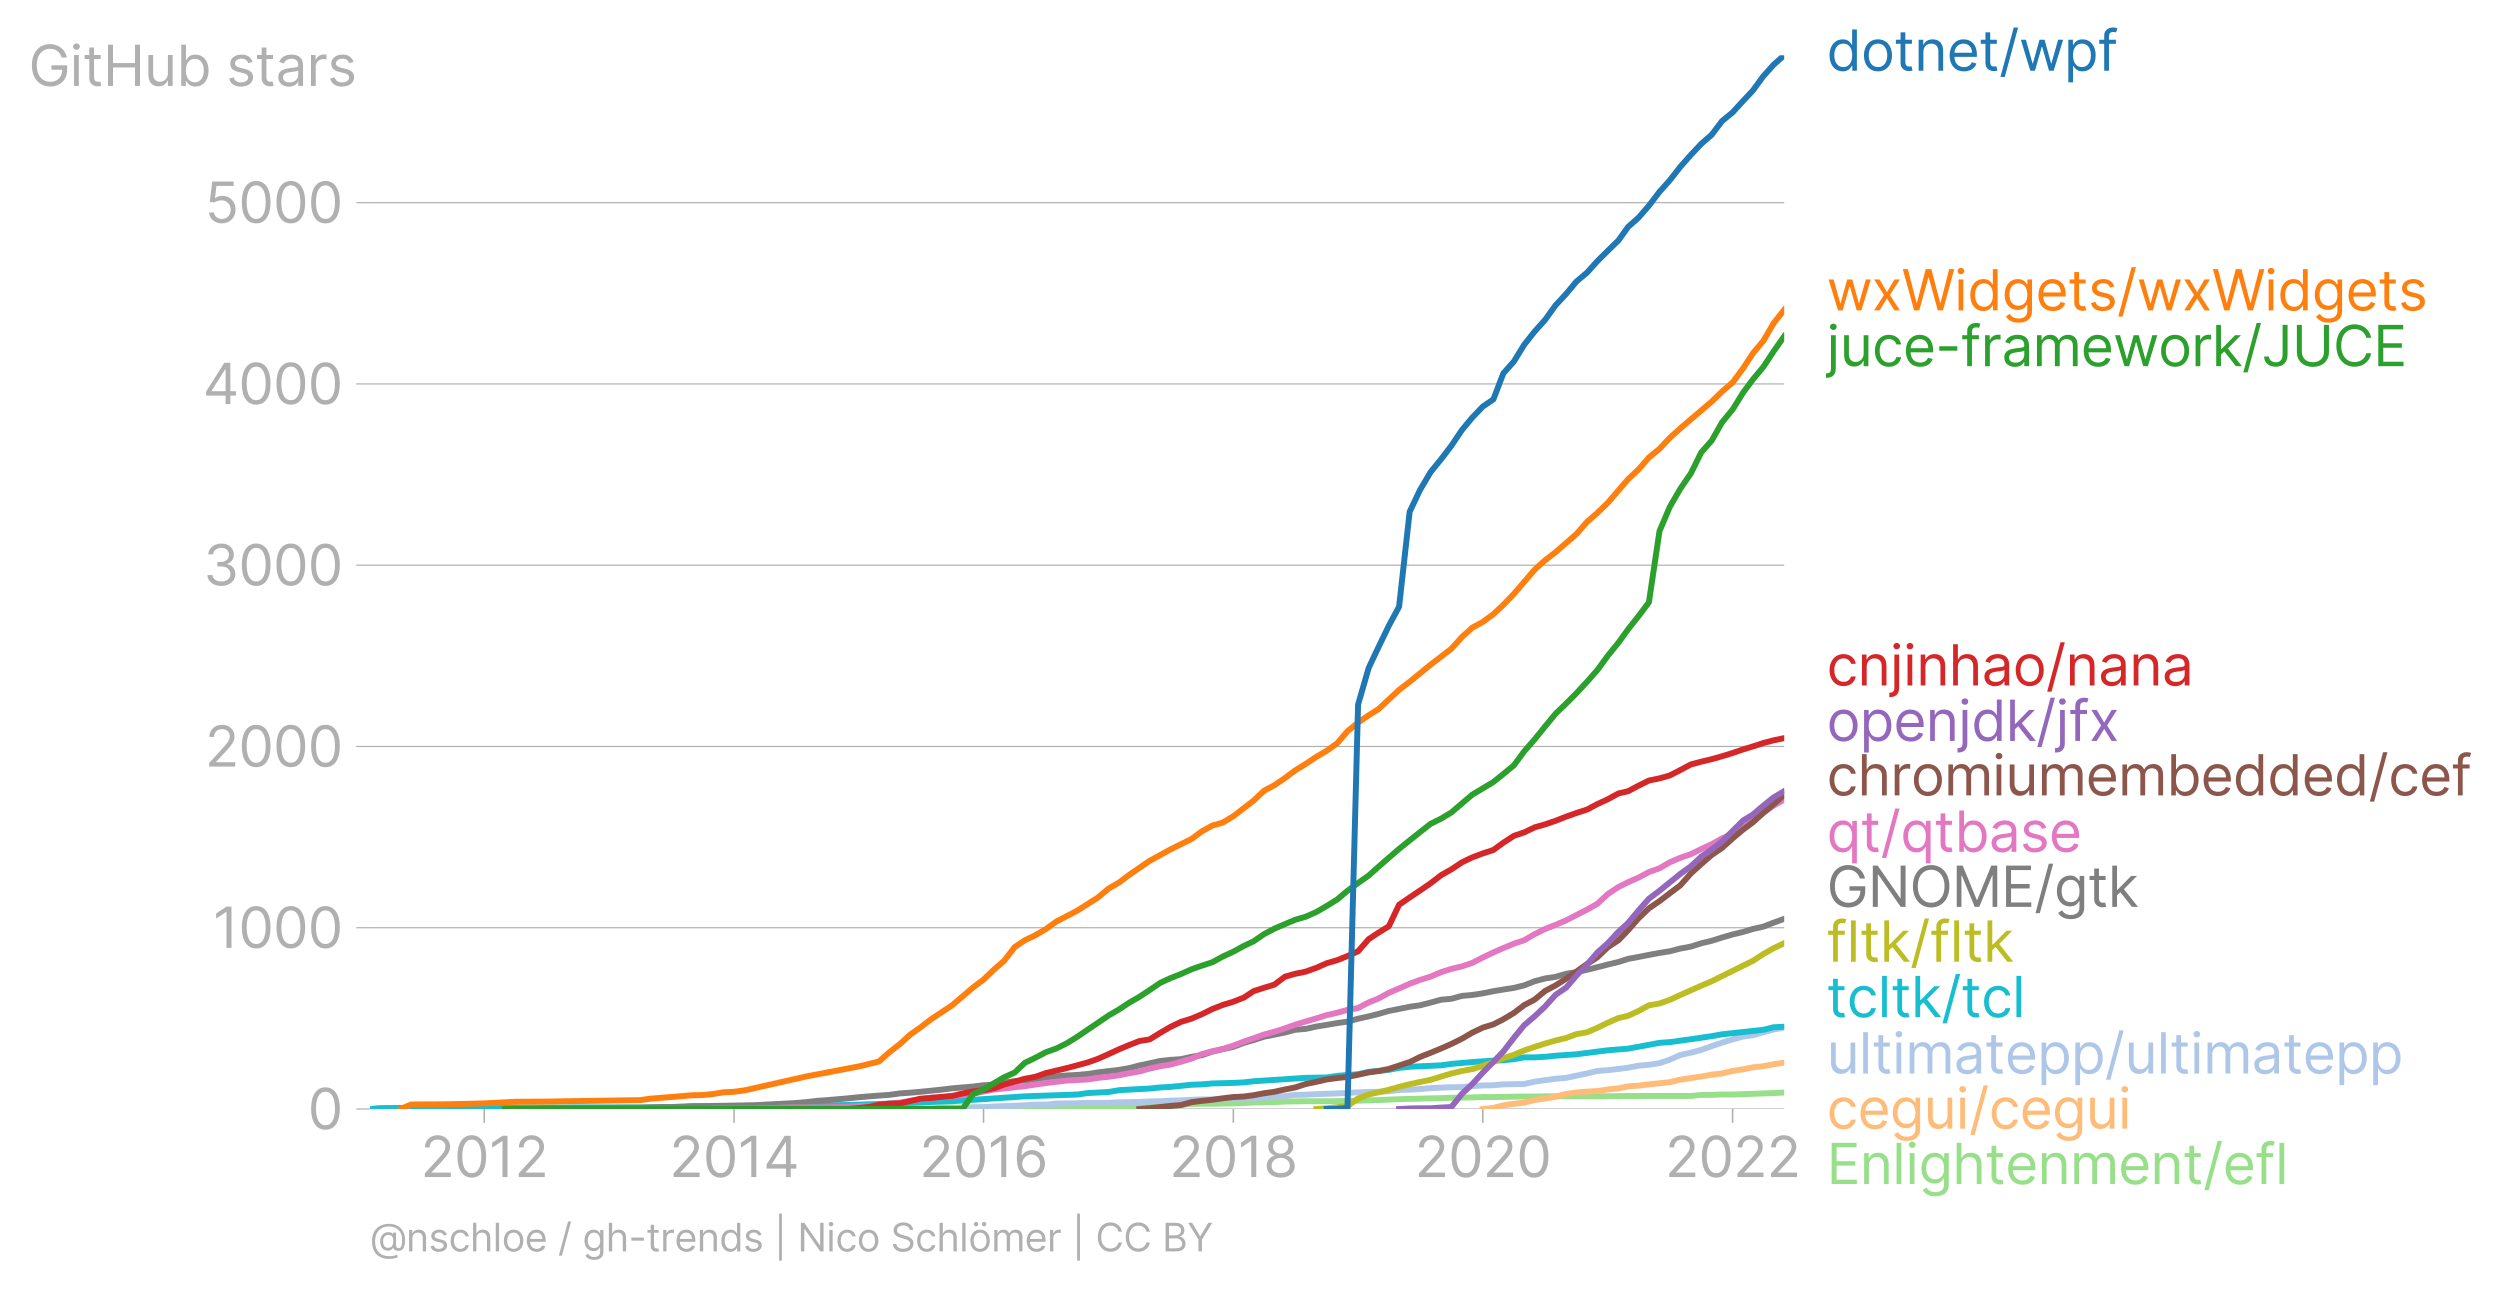 <svg xmlns:xlink="http://www.w3.org/1999/xlink" width="841.806" height="434.008" viewBox="0 0 631.355 325.506" xmlns="http://www.w3.org/2000/svg"><defs><style>*{stroke-linejoin:round;stroke-linecap:butt}</style></defs><g id="figure_1"><path d="M0 325.506h631.355V0H0v325.506z" style="fill:none" id="patch_1"/><g id="axes_1"><path d="M93.468 280.074h357.12V13.962H93.468v266.112z" style="fill:none" id="patch_2"/><g id="matplotlib.axis_1"><g id="xtick_1"><g id="line2d_1"><defs><path id="m5cb7ea69d5" d="M0 0v3.5" style="stroke:#b0b0b0;stroke-width:.4"/></defs><use xlink:href="#m5cb7ea69d5" x="122.293" y="280.074" style="fill:#b0b0b0;stroke:#b0b0b0;stroke-width:.4"/></g><g style="fill:#b0b0b0" transform="matrix(.14 0 0 -.14 106.195 297.256)" id="text_1"><defs><path id="Inter-Regular-32" d="M482 0h2936v500H1255v36l1045 1119c800 856 1036 1256 1036 1772 0 718-581 1291-1400 1291-815 0-1436-554-1436-1373h536c0 530 344 882 882 882 505 0 891-309 891-800 0-429-252-747-791-1336L482 409V0z" transform="scale(.016)"/><path id="Inter-Regular-30" d="M2000-64c1027 0 1618 871 1618 2391 0 1509-600 2391-1618 2391S382 3836 382 2327C382 807 973-64 2000-64zm0 500c-677 0-1073 680-1073 1891 0 1209 400 1900 1073 1900s1073-691 1073-1900c0-1211-396-1891-1073-1891z" transform="scale(.016)"/><path id="Inter-Regular-31" d="M2118 4655h-563L391 3882v-573l1136 755h28V0h563v4655z" transform="scale(.016)"/></defs><use xlink:href="#Inter-Regular-32"/><use xlink:href="#Inter-Regular-30" x="60.511"/><use xlink:href="#Inter-Regular-31" x="123.011"/><use xlink:href="#Inter-Regular-32" x="169.46"/></g></g><g id="xtick_2"><use xlink:href="#m5cb7ea69d5" x="185.381" y="280.074" style="fill:#b0b0b0;stroke:#b0b0b0;stroke-width:.4" id="line2d_2"/><g style="fill:#b0b0b0" transform="matrix(.14 0 0 -.14 169.024 297.256)" id="text_2"><defs><path id="Inter-Regular-34" d="M373 955h2191V0h536v955h636v500h-636v3200h-682L373 1418V955zm2191 500H982v36l1545 2445h37V1455z" transform="scale(.016)"/></defs><use xlink:href="#Inter-Regular-32"/><use xlink:href="#Inter-Regular-30" x="60.511"/><use xlink:href="#Inter-Regular-31" x="123.011"/><use xlink:href="#Inter-Regular-34" x="169.46"/></g></g><g id="xtick_3"><use xlink:href="#m5cb7ea69d5" x="248.382" y="280.074" style="fill:#b0b0b0;stroke:#b0b0b0;stroke-width:.4" id="line2d_3"/><g style="fill:#b0b0b0" transform="matrix(.14 0 0 -.14 232.154 297.256)" id="text_3"><defs><path id="Inter-Regular-36" d="M2027-64c941-11 1555 698 1555 1564 0 900-666 1545-1464 1545-479 0-891-234-1145-618h-37c3 1134 444 1791 1164 1791 491 0 786-309 891-727h555c-114 723-664 1227-1446 1227-1048 0-1691-927-1691-2573C409 425 1264-55 2027-64zm0 500c-584 0-1011 498-1009 1055 3 557 450 1054 1028 1054 570 0 990-468 990-1045 0-591-438-1064-1009-1064z" transform="scale(.016)"/></defs><use xlink:href="#Inter-Regular-32"/><use xlink:href="#Inter-Regular-30" x="60.511"/><use xlink:href="#Inter-Regular-31" x="123.011"/><use xlink:href="#Inter-Regular-36" x="169.46"/></g></g><g id="xtick_4"><use xlink:href="#m5cb7ea69d5" x="311.469" y="280.074" style="fill:#b0b0b0;stroke:#b0b0b0;stroke-width:.4" id="line2d_4"/><g style="fill:#b0b0b0" transform="matrix(.14 0 0 -.14 295.29 297.256)" id="text_4"><defs><path id="Inter-Regular-38" d="M1973-64c929 0 1577 544 1582 1300-5 589-398 1089-900 1182v27c436 114 722 541 727 1037-5 709-600 1236-1409 1236-818 0-1414-527-1409-1236-5-496 282-923 727-1037v-27c-511-93-905-593-900-1182C386 480 1034-64 1973-64zm0 500c-639 0-1032 328-1027 828-5 525 429 900 1027 900 588 0 1023-375 1027-900-4-500-398-828-1027-828zm0 2209c-509 0-868 319-864 800-4 473 341 782 864 782 513 0 859-309 863-782-4-481-363-800-863-800z" transform="scale(.016)"/></defs><use xlink:href="#Inter-Regular-32"/><use xlink:href="#Inter-Regular-30" x="60.511"/><use xlink:href="#Inter-Regular-31" x="123.011"/><use xlink:href="#Inter-Regular-38" x="169.46"/></g></g><g id="xtick_5"><use xlink:href="#m5cb7ea69d5" x="374.47" y="280.074" style="fill:#b0b0b0;stroke:#b0b0b0;stroke-width:.4" id="line2d_5"/><g style="fill:#b0b0b0" transform="matrix(.14 0 0 -.14 357.247 297.256)" id="text_5"><use xlink:href="#Inter-Regular-32"/><use xlink:href="#Inter-Regular-30" x="60.511"/><use xlink:href="#Inter-Regular-32" x="123.011"/><use xlink:href="#Inter-Regular-30" x="183.523"/></g></g><g id="xtick_6"><use xlink:href="#m5cb7ea69d5" x="437.557" y="280.074" style="fill:#b0b0b0;stroke:#b0b0b0;stroke-width:.4" id="line2d_6"/><g style="fill:#b0b0b0" transform="matrix(.14 0 0 -.14 420.473 297.256)" id="text_6"><use xlink:href="#Inter-Regular-32"/><use xlink:href="#Inter-Regular-30" x="60.511"/><use xlink:href="#Inter-Regular-32" x="123.011"/><use xlink:href="#Inter-Regular-32" x="183.523"/></g></g></g><g id="matplotlib.axis_2"><g id="ytick_1"><path d="M93.468 280.074h357.12" clip-path="url(#p7d6a38da09)" style="fill:none;stroke:#b0b0b0;stroke-width:.3;stroke-linecap:square" id="line2d_7"/><g id="line2d_8"><defs><path id="m62f657656a" d="M0 0h-3.5" style="stroke:#b0b0b0;stroke-width:.3"/></defs><use xlink:href="#m62f657656a" x="93.468" y="280.074" style="fill:#b0b0b0;stroke:#b0b0b0;stroke-width:.3"/></g><use xlink:href="#Inter-Regular-30" style="fill:#b0b0b0" transform="matrix(.14 0 0 -.14 77.718 285.165)" id="text_7"/></g><g id="ytick_2"><path d="M93.468 234.295h357.12" clip-path="url(#p7d6a38da09)" style="fill:none;stroke:#b0b0b0;stroke-width:.3;stroke-linecap:square" id="line2d_9"/><use xlink:href="#m62f657656a" x="93.468" y="234.295" style="fill:#b0b0b0;stroke:#b0b0b0;stroke-width:.3" id="line2d_10"/><g style="fill:#b0b0b0" transform="matrix(.14 0 0 -.14 53.715 239.386)" id="text_8"><use xlink:href="#Inter-Regular-31"/><use xlink:href="#Inter-Regular-30" x="46.449"/><use xlink:href="#Inter-Regular-30" x="108.949"/><use xlink:href="#Inter-Regular-30" x="171.449"/></g></g><g id="ytick_3"><path d="M93.468 188.516h357.12" clip-path="url(#p7d6a38da09)" style="fill:none;stroke:#b0b0b0;stroke-width:.3;stroke-linecap:square" id="line2d_11"/><use xlink:href="#m62f657656a" x="93.468" y="188.516" style="fill:#b0b0b0;stroke:#b0b0b0;stroke-width:.3" id="line2d_12"/><g style="fill:#b0b0b0" transform="matrix(.14 0 0 -.14 51.746 193.607)" id="text_9"><use xlink:href="#Inter-Regular-32"/><use xlink:href="#Inter-Regular-30" x="60.511"/><use xlink:href="#Inter-Regular-30" x="123.011"/><use xlink:href="#Inter-Regular-30" x="185.511"/></g></g><g id="ytick_4"><path d="M93.468 142.737h357.12" clip-path="url(#p7d6a38da09)" style="fill:none;stroke:#b0b0b0;stroke-width:.3;stroke-linecap:square" id="line2d_13"/><use xlink:href="#m62f657656a" x="93.468" y="142.737" style="fill:#b0b0b0;stroke:#b0b0b0;stroke-width:.3" id="line2d_14"/><g style="fill:#b0b0b0" transform="matrix(.14 0 0 -.14 51.309 147.829)" id="text_10"><defs><path id="Inter-Regular-33" d="M2055-64c902 0 1572 566 1572 1328 0 591-350 1020-936 1118v36c470 143 764 530 764 1055 0 659-521 1245-1382 1245-805 0-1473-495-1500-1227h545c21 464 462 736 946 736 513 0 845-311 845-782 0-490-384-809-936-809h-373v-500h373c707 0 1100-359 1100-872 0-494-430-828-1027-828-539 0-966 278-1000 728H473C507 432 1152-64 2055-64z" transform="scale(.016)"/></defs><use xlink:href="#Inter-Regular-33"/><use xlink:href="#Inter-Regular-30" x="63.636"/><use xlink:href="#Inter-Regular-30" x="126.136"/><use xlink:href="#Inter-Regular-30" x="188.636"/></g></g><g id="ytick_5"><path d="M93.468 96.958h357.12" clip-path="url(#p7d6a38da09)" style="fill:none;stroke:#b0b0b0;stroke-width:.3;stroke-linecap:square" id="line2d_15"/><use xlink:href="#m62f657656a" x="93.468" y="96.958" style="fill:#b0b0b0;stroke:#b0b0b0;stroke-width:.3" id="line2d_16"/><g style="fill:#b0b0b0" transform="matrix(.14 0 0 -.14 51.23 102.05)" id="text_11"><use xlink:href="#Inter-Regular-34"/><use xlink:href="#Inter-Regular-30" x="64.205"/><use xlink:href="#Inter-Regular-30" x="126.705"/><use xlink:href="#Inter-Regular-30" x="189.205"/></g></g><g id="ytick_6"><path d="M93.468 51.18h357.12" clip-path="url(#p7d6a38da09)" style="fill:none;stroke:#b0b0b0;stroke-width:.3;stroke-linecap:square" id="line2d_17"/><use xlink:href="#m62f657656a" x="93.468" y="51.18" style="fill:#b0b0b0;stroke:#b0b0b0;stroke-width:.3" id="line2d_18"/><g style="fill:#b0b0b0" transform="matrix(.14 0 0 -.14 51.707 56.271)" id="text_12"><defs><path id="Inter-Regular-35" d="M1936-64c887 0 1537 655 1537 1546 0 902-627 1563-1482 1563-314 0-618-111-809-263h-27l163 1373h1946v500H846L564 2364l527-64c193 139 523 239 809 236 593-4 1027-454 1027-1063 0-598-418-1037-991-1037-477 0-856 307-900 728H491C525 455 1136-64 1936-64z" transform="scale(.016)"/></defs><use xlink:href="#Inter-Regular-35"/><use xlink:href="#Inter-Regular-30" x="60.795"/><use xlink:href="#Inter-Regular-30" x="123.295"/><use xlink:href="#Inter-Regular-30" x="185.796"/></g></g><g style="fill:#b0b0b0" transform="matrix(.14 0 0 -.14 7.2 21.705)" id="text_13"><defs><path id="Inter-Regular-47" d="M3746 3200h581c-172 900-927 1518-1909 1518-1193 0-2036-918-2036-2391C382 855 1218-64 2455-64c1109 0 1900 739 1900 1891v500H2582v-500h1227c-16-836-566-1363-1354-1363-864 0-1528 654-1528 1863s664 1864 1491 1864c673 0 1130-380 1328-991z" transform="scale(.016)"/><path id="Inter-Regular-69" d="M491 0h536v3491H491V0zm273 4073c209 0 382 163 382 363s-173 364-382 364-382-164-382-364 173-363 382-363z" transform="scale(.016)"/><path id="Inter-Regular-74" d="M2009 3491h-745v836H727v-836H200v-455h527V855c0-610 491-900 946-900 200 0 327 36 400 63l-109 482c-46-9-118-27-237-27-236 0-463 72-463 527v2036h745v455z" transform="scale(.016)"/><path id="Inter-Regular-48" d="M564 0h563v2082h2482V0h564v4655h-564V2582H1127v2073H564V0z" transform="scale(.016)"/><path id="Inter-Regular-75" d="M2691 1427c0-654-500-954-900-954-445 0-764 327-764 836v2182H491V1273C491 382 964-45 1618-45c528 0 873 281 1037 636h36V0h536v3491h-536V1427z" transform="scale(.016)"/><path id="Inter-Regular-62" d="M564 0h518v536h64c118-191 345-609 1018-609 872 0 1482 700 1482 1809 0 1100-610 1800-1491 1800-682 0-891-418-1009-600h-46v1719H564V0zm527 1745c0 782 345 1310 1000 1310 682 0 1018-573 1018-1310 0-745-345-1336-1018-1336-645 0-1000 546-1000 1336z" transform="scale(.016)"/><path id="Inter-Regular-73" d="M2964 2709c-168 496-546 827-1237 827-736 0-1281-418-1281-1009 0-482 286-804 927-954l582-137c352-81 518-250 518-491 0-300-318-545-818-545-439 0-714 189-809 564L336 836C461 243 950-73 1664-73c811 0 1363 443 1363 1046 0 486-304 793-927 945l-518 127c-414 103-600 241-600 510 0 300 318 518 745 518 469 0 662-259 755-500l482 136z" transform="scale(.016)"/><path id="Inter-Regular-61" d="M1518-82c609 0 928 327 1037 555h27V0h536v2300c0 1109-845 1236-1291 1236-527 0-1127-181-1400-818l509-182c119 255 398 528 910 528 493 0 736-262 736-709v-19c0-259-264-236-900-318-648-84-1355-227-1355-1027C327 309 855-82 1518-82zm82 482c-427 0-736 191-736 564 0 409 372 536 791 591 227 27 836 90 927 200v-491c0-437-346-864-982-864z" transform="scale(.016)"/><path id="Inter-Regular-72" d="M491 0h536v2209c0 473 373 818 882 818 143 0 291-27 327-36v545c-61 5-202 9-281 9-419 0-782-236-909-581h-37v527H491V0z" transform="scale(.016)"/></defs><use xlink:href="#Inter-Regular-47"/><use xlink:href="#Inter-Regular-69" x="74.29"/><use xlink:href="#Inter-Regular-74" x="98.011"/><use xlink:href="#Inter-Regular-48" x="134.375"/><use xlink:href="#Inter-Regular-75" x="208.381"/><use xlink:href="#Inter-Regular-62" x="266.477"/><use xlink:href="#Inter-Regular-20" x="328.551"/><use xlink:href="#Inter-Regular-73" x="356.676"/><use xlink:href="#Inter-Regular-74" x="408.949"/><use xlink:href="#Inter-Regular-61" x="445.313"/><use xlink:href="#Inter-Regular-72" x="501.705"/><use xlink:href="#Inter-Regular-73" x="538.921"/></g></g><path d="m224.648 280.074 2.59-.092H235.176l2.676-.275H243.117l2.59-.045h7.853l2.675-.046h10.529l2.675-.046h2.59l2.675-.092 2.589-.045H285.06l2.676-.046h2.589l2.675-.046h2.589l2.675-.366 2.676-.183 2.589-.046h2.675l2.59-.046 2.675-.046 2.675-.091 2.417-.137 2.675-.046 2.589-.046 2.675-.137 2.59-.046 2.675-.046H337.705l2.589-.091 2.675-.046 2.676-.092 2.416-.046 2.675-.137 2.59-.091 2.675-.092 2.589-.046 2.675-.091 2.676-.046 2.589-.092 2.675-.046 2.59-.045 2.675-.092h2.675l2.503-.046 2.675-.045 2.59-.046h2.675l2.589-.046H403.38l2.675-.046h2.676l2.416-.046h15.88l2.589-.274h2.675l2.59-.092h2.675l2.675-.091 2.417-.092 2.675-.091 2.59-.092 2.674-.137" clip-path="url(#p7d6a38da09)" style="fill:none;stroke:#98df8a;stroke-width:1.5;stroke-linecap:square" id="line2d_19"/><path d="m374.47 280.074 2.675-.275 2.503-.641 2.675-.412 2.59-.275 2.675-.686 2.589-.367 2.675-.457 2.675-.687 2.59-.366 2.675-.23 2.589-.137 2.675-.412 2.676-.274 2.416-.504 2.676-.183 2.589-.32 2.675-.275 2.59-.275 2.674-.64 2.676-.413 2.589-.366 2.675-.503 2.59-.275 2.675-.641 2.675-.412 2.417-.504 2.675-.274 2.59-.504 2.674-.412" clip-path="url(#p7d6a38da09)" style="fill:none;stroke:#ffbb78;stroke-width:1.5;stroke-linecap:square" id="line2d_20"/><path d="m240.442 280.074 2.675-.23 2.59-.137 2.675-.091 2.675-.183 2.503-.092 2.675-.091 2.59-.138 2.675-.137h2.589l2.675-.275 2.675-.046 2.59-.045 2.675-.092H279.968l2.676-.137 2.416-.046 2.676-.046 2.589-.137 2.675-.046 2.589-.137 2.675-.092 2.676-.137 2.589-.092h2.675l2.59-.045 2.675-.138 2.675-.046 2.417-.091 2.675-.183 2.589-.092 2.675-.229 2.59-.32 2.675-.046 2.675-.137 2.59-.092 2.675-.091 2.589-.138 2.675-.137 2.676-.092 2.416-.045 2.675-.138 2.59-.32 2.675-.092 2.589-.137 2.675-.229 2.676-.137 2.589-.092 2.675-.046 2.59-.229 2.675-.183 2.675-.045 2.503-.23 2.675-.045 2.59-.046 2.675-.595 2.589-.366 2.675-.366 2.675-.23 2.59-.549 2.675-.55 2.589-.64 2.675-.183 2.676-.32 2.416-.321 2.676-.504 2.589-.228 2.675-.412 2.59-.87 2.674-1.19 2.676-.596 2.589-.686 2.675-.962 2.59-.87 2.675-.823 2.675-.733 2.417-.32 2.675-.733 2.59-.732 2.674-.458" clip-path="url(#p7d6a38da09)" style="fill:none;stroke:#aec7e8;stroke-width:1.5;stroke-linecap:square" id="line2d_21"/><g style="fill:#1f77b4" transform="matrix(.14 0 0 -.14 461.302 17.86)" id="text_14"><defs><path id="Inter-Regular-64" d="M1809-73c673 0 900 418 1018 609h64V0h518v4655h-536V2936h-46c-118 182-327 600-1009 600-882 0-1491-700-1491-1800C327 627 936-73 1809-73zm73 482c-673 0-1018 591-1018 1336 0 737 336 1310 1018 1310 654 0 1000-528 1000-1310 0-790-355-1336-1000-1336z" transform="scale(.016)"/><path id="Inter-Regular-6f" d="M1909-73c946 0 1582 718 1582 1800 0 1091-636 1809-1582 1809-945 0-1582-718-1582-1809C327 645 964-73 1909-73zm0 482c-718 0-1045 618-1045 1318s327 1328 1045 1328 1046-628 1046-1328S2627 409 1909 409z" transform="scale(.016)"/><path id="Inter-Regular-6e" d="M1027 2100c0 609 378 955 891 955 498 0 800-325 800-873V0h537v2218c0 891-475 1318-1182 1318-527 0-855-236-1018-591h-46v546H491V0h536v2100z" transform="scale(.016)"/><path id="Inter-Regular-65" d="M1955-73c709 0 1227 355 1391 882l-519 146c-136-364-452-546-872-546-630 0-1064 407-1089 1155h2534v227c0 1300-773 1745-1500 1745-945 0-1573-745-1573-1818S946-73 1955-73zM866 2027c36 543 420 1028 1034 1028 582 0 955-437 955-1028H866z" transform="scale(.016)"/><path id="Inter-Regular-2f" d="M2136 4873h-490L146-700h490l1500 5573z" transform="scale(.016)"/><path id="Inter-Regular-77" d="M1282 0h527l764 2682h54L3391 0h527l1064 3491h-564L3664 827h-37l-736 2664h-573L1573 818h-37L782 3491H218L1282 0z" transform="scale(.016)"/><path id="Inter-Regular-70" d="M491-1309h536V536h46c118-191 345-609 1018-609 873 0 1482 700 1482 1809 0 1100-609 1800-1491 1800-682 0-891-418-1009-600h-64v555H491v-4800zm527 3054c0 782 346 1310 1000 1310 682 0 1018-573 1018-1310 0-745-345-1336-1018-1336-645 0-1000 546-1000 1336z" transform="scale(.016)"/><path id="Inter-Regular-66" d="M2046 3491h-782v354c0 346 145 528 500 528 154 0 245-37 300-55l154 464c-82 36-245 91-509 91-500 0-982-300-982-900v-482H164v-455h563V0h537v3036h782v455z" transform="scale(.016)"/></defs><use xlink:href="#Inter-Regular-64"/><use xlink:href="#Inter-Regular-6f" x="62.074"/><use xlink:href="#Inter-Regular-74" x="121.733"/><use xlink:href="#Inter-Regular-6e" x="158.097"/><use xlink:href="#Inter-Regular-65" x="216.619"/><use xlink:href="#Inter-Regular-74" x="274.858"/><use xlink:href="#Inter-Regular-2f" x="311.222"/><use xlink:href="#Inter-Regular-77" x="346.875"/><use xlink:href="#Inter-Regular-70" x="428.125"/><use xlink:href="#Inter-Regular-66" x="489.063"/></g><g style="fill:#ff7f0e" transform="matrix(.14 0 0 -.14 461.302 78.395)" id="text_15"><defs><path id="Inter-Regular-78" d="M891 3491H273l1109-1746L273 0h618l836 1355L2564 0h618L2055 1745l1127 1746h-618l-837-1427-836 1427z" transform="scale(.016)"/><path id="Inter-Regular-57" d="M1409 0h582l1027 3709h37L4082 0h582l1272 4655h-572L4391 864h-45l-991 3791h-637L1727 864h-45L709 4655H136L1409 0z" transform="scale(.016)"/><path id="Inter-Regular-67" d="M1900-1382c836 0 1509 382 1509 1282v3591h-518v-555h-55c-118 182-336 600-1018 600-882 0-1491-700-1491-1772C327 673 964 55 1809 55c682 0 900 400 1018 590h46V-64c0-581-409-845-973-845-634 0-857 334-1000 527L473-682c218-366 648-700 1427-700zm-18 1918c-673 0-1018 509-1018 1237 0 709 336 1282 1018 1282 654 0 1000-528 1000-1282 0-773-355-1237-1000-1237z" transform="scale(.016)"/></defs><use xlink:href="#Inter-Regular-77"/><use xlink:href="#Inter-Regular-78" x="81.25"/><use xlink:href="#Inter-Regular-57" x="135.227"/><use xlink:href="#Inter-Regular-69" x="230.114"/><use xlink:href="#Inter-Regular-64" x="253.835"/><use xlink:href="#Inter-Regular-67" x="315.909"/><use xlink:href="#Inter-Regular-65" x="376.847"/><use xlink:href="#Inter-Regular-74" x="435.085"/><use xlink:href="#Inter-Regular-73" x="471.449"/><use xlink:href="#Inter-Regular-2f" x="523.722"/><use xlink:href="#Inter-Regular-77" x="559.375"/><use xlink:href="#Inter-Regular-78" x="640.625"/><use xlink:href="#Inter-Regular-57" x="694.602"/><use xlink:href="#Inter-Regular-69" x="789.489"/><use xlink:href="#Inter-Regular-64" x="813.21"/><use xlink:href="#Inter-Regular-67" x="875.284"/><use xlink:href="#Inter-Regular-65" x="936.222"/><use xlink:href="#Inter-Regular-74" x="994.46"/><use xlink:href="#Inter-Regular-73" x="1030.824"/></g><g style="fill:#2ca02c" transform="matrix(.14 0 0 -.14 461.302 92.475)" id="text_16"><defs><path id="Inter-Regular-6a" d="M491 3491V-255c0-354-145-554-473-554H-82v-500H27c673 0 1000 409 1000 1054v3746H491zm264 582c209 0 381 163 381 363s-172 364-381 364-382-164-382-364 173-363 382-363z" transform="scale(.016)"/><path id="Inter-Regular-63" d="M1909-73c773 0 1282 473 1373 1091h-536c-100-382-419-609-837-609-636 0-1045 527-1045 1336 0 791 418 1310 1045 1310 473 0 755-291 837-610h536c-91 655-646 1091-1382 1091-945 0-1573-745-1573-1809C327 682 927-73 1909-73z" transform="scale(.016)"/><path id="Inter-Regular-2d" d="M2491 2245H455v-500h2036v500z" transform="scale(.016)"/><path id="Inter-Regular-6d" d="M491 0h536v2182c0 511 373 873 791 873 407 0 691-266 691-664V0h546v2273c0 450 281 782 772 782 382 0 709-203 709-719V0h537v2336c0 821-441 1200-1064 1200-500 0-866-229-1045-591h-37c-172 373-477 591-936 591-455 0-791-218-936-591h-46v546H491V0z" transform="scale(.016)"/><path id="Inter-Regular-6b" d="M491 0h536v1307l375 348L2709 0h682L1807 2000l1475 1491h-664L1091 1936h-64v2719H491V0z" transform="scale(.016)"/><path id="Inter-Regular-4a" d="M2346 4655V1327c0-579-278-891-764-891-443 0-764 259-764 655H264C264 375 818-64 1582-64c809 0 1327 498 1327 1391v3328h-563z" transform="scale(.016)"/><path id="Inter-Regular-55" d="M3618 4655V1618c0-682-468-1173-1245-1173S1127 936 1127 1618v3037H564V1573C564 618 1277-82 2373-82c1095 0 1809 700 1809 1655v3082h-564z" transform="scale(.016)"/><path id="Inter-Regular-43" d="M4309 3200c-173 955-936 1518-1873 1518-1190 0-2054-918-2054-2391C382 855 1246-64 2436-64c937 0 1700 564 1873 1519h-563c-137-646-691-991-1310-991-845 0-1509 654-1509 1863s664 1864 1509 1864c619 0 1173-346 1310-991h563z" transform="scale(.016)"/><path id="Inter-Regular-45" d="M564 0h2845v500H1127v1582h2100v500H1127v1573h2246v500H564V0z" transform="scale(.016)"/></defs><use xlink:href="#Inter-Regular-6a"/><use xlink:href="#Inter-Regular-75" x="23.722"/><use xlink:href="#Inter-Regular-63" x="81.818"/><use xlink:href="#Inter-Regular-65" x="137.642"/><use xlink:href="#Inter-Regular-2d" x="195.881"/><use xlink:href="#Inter-Regular-66" x="241.903"/><use xlink:href="#Inter-Regular-72" x="277.983"/><use xlink:href="#Inter-Regular-61" x="315.199"/><use xlink:href="#Inter-Regular-6d" x="371.591"/><use xlink:href="#Inter-Regular-65" x="458.523"/><use xlink:href="#Inter-Regular-77" x="516.761"/><use xlink:href="#Inter-Regular-6f" x="598.011"/><use xlink:href="#Inter-Regular-72" x="657.671"/><use xlink:href="#Inter-Regular-6b" x="694.886"/><use xlink:href="#Inter-Regular-2f" x="749.29"/><use xlink:href="#Inter-Regular-4a" x="784.943"/><use xlink:href="#Inter-Regular-55" x="839.205"/><use xlink:href="#Inter-Regular-43" x="913.352"/><use xlink:href="#Inter-Regular-45" x="986.08"/></g><g style="fill:#d62728" transform="matrix(.14 0 0 -.14 461.302 173.11)" id="text_17"><defs><path id="Inter-Regular-68" d="M1027 2100c0 609 389 955 919 955 504 0 809-319 809-873V0h536v2218c0 898-477 1318-1191 1318-550 0-864-229-1027-591h-46v1710H491V0h536v2100z" transform="scale(.016)"/></defs><use xlink:href="#Inter-Regular-63"/><use xlink:href="#Inter-Regular-6e" x="55.824"/><use xlink:href="#Inter-Regular-6a" x="114.347"/><use xlink:href="#Inter-Regular-69" x="138.068"/><use xlink:href="#Inter-Regular-6e" x="161.79"/><use xlink:href="#Inter-Regular-68" x="220.313"/><use xlink:href="#Inter-Regular-61" x="279.403"/><use xlink:href="#Inter-Regular-6f" x="335.796"/><use xlink:href="#Inter-Regular-2f" x="395.455"/><use xlink:href="#Inter-Regular-6e" x="431.108"/><use xlink:href="#Inter-Regular-61" x="489.631"/><use xlink:href="#Inter-Regular-6e" x="546.023"/><use xlink:href="#Inter-Regular-61" x="604.546"/></g><g style="fill:#9467bd" transform="matrix(.14 0 0 -.14 461.302 187.11)" id="text_18"><use xlink:href="#Inter-Regular-6f"/><use xlink:href="#Inter-Regular-70" x="59.659"/><use xlink:href="#Inter-Regular-65" x="120.597"/><use xlink:href="#Inter-Regular-6e" x="178.835"/><use xlink:href="#Inter-Regular-6a" x="237.358"/><use xlink:href="#Inter-Regular-64" x="261.08"/><use xlink:href="#Inter-Regular-6b" x="323.153"/><use xlink:href="#Inter-Regular-2f" x="377.557"/><use xlink:href="#Inter-Regular-6a" x="413.21"/><use xlink:href="#Inter-Regular-66" x="436.932"/><use xlink:href="#Inter-Regular-78" x="473.011"/></g><g style="fill:#8c564b" transform="matrix(.14 0 0 -.14 461.302 200.872)" id="text_19"><use xlink:href="#Inter-Regular-63"/><use xlink:href="#Inter-Regular-68" x="55.824"/><use xlink:href="#Inter-Regular-72" x="114.915"/><use xlink:href="#Inter-Regular-6f" x="152.131"/><use xlink:href="#Inter-Regular-6d" x="211.79"/><use xlink:href="#Inter-Regular-69" x="298.722"/><use xlink:href="#Inter-Regular-75" x="322.443"/><use xlink:href="#Inter-Regular-6d" x="380.54"/><use xlink:href="#Inter-Regular-65" x="467.472"/><use xlink:href="#Inter-Regular-6d" x="525.71"/><use xlink:href="#Inter-Regular-62" x="612.642"/><use xlink:href="#Inter-Regular-65" x="674.716"/><use xlink:href="#Inter-Regular-64" x="732.955"/><use xlink:href="#Inter-Regular-64" x="795.029"/><use xlink:href="#Inter-Regular-65" x="857.102"/><use xlink:href="#Inter-Regular-64" x="915.341"/><use xlink:href="#Inter-Regular-2f" x="977.415"/><use xlink:href="#Inter-Regular-63" x="1013.068"/><use xlink:href="#Inter-Regular-65" x="1068.892"/><use xlink:href="#Inter-Regular-66" x="1127.131"/></g><g style="fill:#e377c2" transform="matrix(.14 0 0 -.14 461.302 215.11)" id="text_20"><defs><path id="Inter-Regular-71" d="M2873-1309h536v4800h-518v-555h-64c-118 182-327 600-1009 600-882 0-1491-700-1491-1800C327 627 936-73 1809-73c673 0 900 418 1018 609h46v-1845zM1882 409c-673 0-1018 591-1018 1336 0 737 336 1310 1018 1310 654 0 1000-528 1000-1310 0-790-355-1336-1000-1336z" transform="scale(.016)"/></defs><use xlink:href="#Inter-Regular-71"/><use xlink:href="#Inter-Regular-74" x="60.938"/><use xlink:href="#Inter-Regular-2f" x="97.301"/><use xlink:href="#Inter-Regular-71" x="132.955"/><use xlink:href="#Inter-Regular-74" x="193.892"/><use xlink:href="#Inter-Regular-62" x="230.256"/><use xlink:href="#Inter-Regular-61" x="292.33"/><use xlink:href="#Inter-Regular-73" x="348.722"/><use xlink:href="#Inter-Regular-65" x="400.994"/></g><g style="fill:#7f7f7f" transform="matrix(.14 0 0 -.14 461.302 229.03)" id="text_21"><defs><path id="Inter-Regular-4e" d="M4255 4655h-555V991h-45L1109 4655H564V0h563v3655h46L3709 0h546v4655z" transform="scale(.016)"/><path id="Inter-Regular-4f" d="M4491 2327c0 1473-864 2391-2055 2391-1190 0-2054-918-2054-2391C382 855 1246-64 2436-64c1191 0 2055 919 2055 2391zm-545 0c0-1209-664-1863-1510-1863-845 0-1509 654-1509 1863s664 1864 1509 1864c846 0 1510-655 1510-1864z" transform="scale(.016)"/><path id="Inter-Regular-4d" d="M564 4655V0h527v3536h45L2591 0h509l1455 3536h45V0h527v4655h-672L2873 791h-55L1236 4655H564z" transform="scale(.016)"/></defs><use xlink:href="#Inter-Regular-47"/><use xlink:href="#Inter-Regular-4e" x="74.29"/><use xlink:href="#Inter-Regular-4f" x="149.574"/><use xlink:href="#Inter-Regular-4d" x="225.71"/><use xlink:href="#Inter-Regular-45" x="314.631"/><use xlink:href="#Inter-Regular-2f" x="374.432"/><use xlink:href="#Inter-Regular-67" x="410.085"/><use xlink:href="#Inter-Regular-74" x="471.023"/><use xlink:href="#Inter-Regular-6b" x="507.386"/></g><g style="fill:#bcbd22" transform="matrix(.14 0 0 -.14 461.302 242.872)" id="text_22"><defs><path id="Inter-Regular-6c" d="M1027 4655H491V0h536v4655z" transform="scale(.016)"/></defs><use xlink:href="#Inter-Regular-66"/><use xlink:href="#Inter-Regular-6c" x="36.08"/><use xlink:href="#Inter-Regular-74" x="59.801"/><use xlink:href="#Inter-Regular-6b" x="96.165"/><use xlink:href="#Inter-Regular-2f" x="150.568"/><use xlink:href="#Inter-Regular-66" x="186.222"/><use xlink:href="#Inter-Regular-6c" x="222.301"/><use xlink:href="#Inter-Regular-74" x="246.023"/><use xlink:href="#Inter-Regular-6b" x="282.386"/></g><g style="fill:#17becf" transform="matrix(.14 0 0 -.14 461.302 256.872)" id="text_23"><use xlink:href="#Inter-Regular-74"/><use xlink:href="#Inter-Regular-63" x="36.364"/><use xlink:href="#Inter-Regular-6c" x="92.188"/><use xlink:href="#Inter-Regular-74" x="115.909"/><use xlink:href="#Inter-Regular-6b" x="152.273"/><use xlink:href="#Inter-Regular-2f" x="206.676"/><use xlink:href="#Inter-Regular-74" x="242.33"/><use xlink:href="#Inter-Regular-63" x="278.693"/><use xlink:href="#Inter-Regular-6c" x="334.517"/></g><g style="fill:#aec7e8" transform="matrix(.14 0 0 -.14 461.302 271.11)" id="text_24"><use xlink:href="#Inter-Regular-75"/><use xlink:href="#Inter-Regular-6c" x="58.097"/><use xlink:href="#Inter-Regular-74" x="81.818"/><use xlink:href="#Inter-Regular-69" x="118.182"/><use xlink:href="#Inter-Regular-6d" x="141.903"/><use xlink:href="#Inter-Regular-61" x="228.835"/><use xlink:href="#Inter-Regular-74" x="285.227"/><use xlink:href="#Inter-Regular-65" x="321.591"/><use xlink:href="#Inter-Regular-70" x="379.83"/><use xlink:href="#Inter-Regular-70" x="440.767"/><use xlink:href="#Inter-Regular-2f" x="501.705"/><use xlink:href="#Inter-Regular-75" x="537.358"/><use xlink:href="#Inter-Regular-6c" x="595.455"/><use xlink:href="#Inter-Regular-74" x="619.176"/><use xlink:href="#Inter-Regular-69" x="655.54"/><use xlink:href="#Inter-Regular-6d" x="679.261"/><use xlink:href="#Inter-Regular-61" x="766.193"/><use xlink:href="#Inter-Regular-74" x="822.585"/><use xlink:href="#Inter-Regular-65" x="858.949"/><use xlink:href="#Inter-Regular-70" x="917.188"/><use xlink:href="#Inter-Regular-70" x="978.125"/></g><g style="fill:#ffbb78" transform="matrix(.14 0 0 -.14 461.302 285.03)" id="text_25"><use xlink:href="#Inter-Regular-63"/><use xlink:href="#Inter-Regular-65" x="55.824"/><use xlink:href="#Inter-Regular-67" x="114.063"/><use xlink:href="#Inter-Regular-75" x="175"/><use xlink:href="#Inter-Regular-69" x="233.097"/><use xlink:href="#Inter-Regular-2f" x="256.818"/><use xlink:href="#Inter-Regular-63" x="292.472"/><use xlink:href="#Inter-Regular-65" x="348.296"/><use xlink:href="#Inter-Regular-67" x="406.534"/><use xlink:href="#Inter-Regular-75" x="467.472"/><use xlink:href="#Inter-Regular-69" x="525.568"/></g><g style="fill:#98df8a" transform="matrix(.14 0 0 -.14 461.302 299.03)" id="text_26"><use xlink:href="#Inter-Regular-45"/><use xlink:href="#Inter-Regular-6e" x="59.801"/><use xlink:href="#Inter-Regular-6c" x="118.324"/><use xlink:href="#Inter-Regular-69" x="142.045"/><use xlink:href="#Inter-Regular-67" x="165.767"/><use xlink:href="#Inter-Regular-68" x="226.705"/><use xlink:href="#Inter-Regular-74" x="285.796"/><use xlink:href="#Inter-Regular-65" x="322.159"/><use xlink:href="#Inter-Regular-6e" x="380.398"/><use xlink:href="#Inter-Regular-6d" x="438.921"/><use xlink:href="#Inter-Regular-65" x="525.852"/><use xlink:href="#Inter-Regular-6e" x="584.091"/><use xlink:href="#Inter-Regular-74" x="642.614"/><use xlink:href="#Inter-Regular-2f" x="678.977"/><use xlink:href="#Inter-Regular-65" x="714.631"/><use xlink:href="#Inter-Regular-66" x="772.869"/><use xlink:href="#Inter-Regular-6c" x="808.949"/></g><g style="fill:#b0b0b0" transform="matrix(.097 0 0 -.097 93.468 316.029)" id="text_27"><defs><path id="Inter-Regular-40" d="M3173-1227c463 0 1054 136 1336 254l-127 418c-164-54-691-236-1191-236C1636-791 809 82 809 1627c0 1518 846 2428 2273 2428 1445 0 2127-1019 2127-2037 0-1036-109-1500-573-1500-272 0-418 227-418 482v2055h-482v-255h-27c-63 200-418 373-873 327-681-72-1200-636-1200-1454 0-864 410-1528 1200-1555 519-18 791 237 900 500h28c54-391 545-527 863-527 964 0 1055 1036 1055 1918 0 1246-873 2473-2573 2473-1754 0-2800-1064-2800-2837 0-1836 1009-2872 2864-2872zM2909 582c-591 0-800 536-800 1118 0 527 300 982 818 982 546 0 837-218 837-982 0-755-246-1118-855-1118z" transform="scale(.016)"/><path id="Inter-Regular-7c" d="M1273 6155H818v-7655h455v7655z" transform="scale(.016)"/><path id="Inter-Regular-53" d="M3109 3491h546c-25 702-673 1227-1573 1227-891 0-1591-518-1591-1300 0-627 455-1000 1182-1209l573-164c490-136 927-309 927-772 0-509-491-846-1137-846-554 0-1045 246-1090 773H364C418 436 1036-82 2036-82c1073 0 1682 591 1682 1346 0 872-827 1154-1309 1281l-473 128c-345 91-900 272-900 772 0 446 410 773 1028 773 563 0 991-268 1045-727z" transform="scale(.016)"/><path id="Inter-Regular-f6" d="M1909-73c946 0 1582 718 1582 1800 0 1091-636 1809-1582 1809-945 0-1582-718-1582-1809C327 645 964-73 1909-73zm0 482c-718 0-1045 618-1045 1318s327 1328 1045 1328 1046-628 1046-1328S2627 409 1909 409zm-654 3664c209 0 363 172 363 363 0 209-154 364-363 364-191 0-364-155-364-364 0-191 173-363 364-363zm1309 0c209 0 363 172 363 363 0 209-154 364-363 364-191 0-364-155-364-364 0-191 173-363 364-363z" transform="scale(.016)"/><path id="Inter-Regular-42" d="M564 0h1682c1100 0 1554 536 1554 1236 0 737-509 1137-936 1164v45c400 110 754 373 754 973 0 682-454 1237-1427 1237H564V0zm563 500v1618h1146c609 0 991-409 991-882 0-409-282-736-1018-736H1127zm0 2109v1546h1064c618 0 891-328 891-737 0-491-400-809-909-809H1127z" transform="scale(.016)"/><path id="Inter-Regular-59" d="m164 4655 1682-2737V0h563v1918l1682 2737h-645L2155 2482h-55L809 4655H164z" transform="scale(.016)"/></defs><use xlink:href="#Inter-Regular-40"/><use xlink:href="#Inter-Regular-6e" x="93.608"/><use xlink:href="#Inter-Regular-73" x="152.131"/><use xlink:href="#Inter-Regular-63" x="204.403"/><use xlink:href="#Inter-Regular-68" x="260.227"/><use xlink:href="#Inter-Regular-6c" x="319.318"/><use xlink:href="#Inter-Regular-6f" x="343.04"/><use xlink:href="#Inter-Regular-65" x="402.699"/><use xlink:href="#Inter-Regular-20" x="460.938"/><use xlink:href="#Inter-Regular-2f" x="489.063"/><use xlink:href="#Inter-Regular-20" x="524.716"/><use xlink:href="#Inter-Regular-67" x="552.841"/><use xlink:href="#Inter-Regular-68" x="613.779"/><use xlink:href="#Inter-Regular-2d" x="672.869"/><use xlink:href="#Inter-Regular-74" x="718.892"/><use xlink:href="#Inter-Regular-72" x="755.256"/><use xlink:href="#Inter-Regular-65" x="792.472"/><use xlink:href="#Inter-Regular-6e" x="850.71"/><use xlink:href="#Inter-Regular-64" x="909.233"/><use xlink:href="#Inter-Regular-73" x="971.307"/><use xlink:href="#Inter-Regular-20" x="1023.58"/><use xlink:href="#Inter-Regular-7c" x="1051.705"/><use xlink:href="#Inter-Regular-20" x="1084.375"/><use xlink:href="#Inter-Regular-4e" x="1112.5"/><use xlink:href="#Inter-Regular-69" x="1187.784"/><use xlink:href="#Inter-Regular-63" x="1211.506"/><use xlink:href="#Inter-Regular-6f" x="1267.33"/><use xlink:href="#Inter-Regular-20" x="1326.989"/><use xlink:href="#Inter-Regular-53" x="1355.114"/><use xlink:href="#Inter-Regular-63" x="1418.892"/><use xlink:href="#Inter-Regular-68" x="1474.716"/><use xlink:href="#Inter-Regular-6c" x="1533.807"/><use xlink:href="#Inter-Regular-f6" x="1557.529"/><use xlink:href="#Inter-Regular-6d" x="1617.188"/><use xlink:href="#Inter-Regular-65" x="1704.12"/><use xlink:href="#Inter-Regular-72" x="1762.358"/><use xlink:href="#Inter-Regular-20" x="1799.574"/><use xlink:href="#Inter-Regular-7c" x="1827.699"/><use xlink:href="#Inter-Regular-20" x="1860.37"/><use xlink:href="#Inter-Regular-43" x="1888.495"/><use xlink:href="#Inter-Regular-43" x="1961.222"/><use xlink:href="#Inter-Regular-20" x="2033.949"/><use xlink:href="#Inter-Regular-42" x="2062.074"/><use xlink:href="#Inter-Regular-59" x="2127.131"/></g><path d="m93.468 280.074 2.417-.23 13.204-.09 7.94-.047 49.883-.045 5.264-.184 15.88-.183 18.296-.091 10.53-.23 5.091-.182 18.469-.687 18.382-1.236 13.204-.458 2.676-.366 5.264-.275 2.676-.457 5.092-.275 2.589-.137 2.675-.275 2.589-.137 5.35-.55 2.59-.091 2.675-.23 5.265-.137 2.675-.137 2.417-.275 13.204-.87 5.264-.09 2.676-.413 5.264-.412 2.676-.595 5.091-.504 2.59-.503 2.675-.275 7.94-.366 2.589-.366 5.264-.458 5.351-.366 2.503-.092 2.675-.275 2.59-.457h2.675l2.589-.138 2.675-.274 5.264-.367 7.94-1.007 5.092-.412 7.94-1.465 2.59-.183 5.35-.732 5.264-.779 2.59-.457 10.442-1.145 2.59-.64 2.674-.138h0" clip-path="url(#p7d6a38da09)" style="fill:none;stroke:#17becf;stroke-width:1.5;stroke-linecap:square" id="line2d_22"/><path d="m332.44 280.074 2.59-.184 2.675-.274 2.589-.275 2.675-1.923 2.676-1.007 2.416-.55 2.675-.64 2.59-.732 2.675-.687 2.589-.55 2.675-.549 2.676-.824 2.589-.778 2.675-.641 2.59-.458 2.675-.824 2.675-1.007 2.503-.915 2.675-.87 2.59-1.099 2.675-.916 2.589-.824 2.675-.778 2.675-.64 2.59-.962 2.675-.458 2.589-1.144 2.675-1.282 2.676-1.19 2.416-.55 2.676-1.236 2.589-1.419 2.675-.458 2.59-.915 2.674-1.236 2.676-1.19 2.589-1.145 2.675-1.144 2.59-1.282 2.675-1.328 2.675-1.327 2.417-1.19 2.675-1.74 2.59-1.465 2.674-1.282" clip-path="url(#p7d6a38da09)" style="fill:none;stroke:#bcbd22;stroke-width:1.5;stroke-linecap:square" id="line2d_23"/><path d="m135.411 280.074 2.59-.23h2.675l2.675-.045h10.529l2.676-.046H161.647l2.59-.091 2.675-.092h2.589l2.675-.046 2.676-.183h2.589l2.675-.046 2.59-.045 2.675-.046 2.675-.046 2.417-.046 2.675-.137 2.589-.137 2.675-.138 2.59-.137 2.675-.229 2.675-.32 2.59-.184 2.675-.228 2.589-.23 2.675-.274 2.675-.229 2.417-.183 2.675-.183 2.59-.366 2.675-.184 2.589-.228 2.675-.275 2.676-.275 2.589-.32 2.675-.23 2.59-.228 2.675-.32 2.675-.138 2.503-.55 2.675-.365 2.59-.138 2.675-.366 2.589-.412 2.675-.275 2.675-.229 2.59-.137 2.675-.229 2.589-.412 2.675-.32 2.676-.32 2.416-.413 2.676-.686 2.589-.55 2.675-.595 2.589-.274 2.675-.184 2.676-.595 2.589-.412 2.675-.915 2.59-.595 2.675-.596 2.675-1.007 2.417-.686 2.675-.87 2.589-.504 2.675-.55 2.59-.686 2.675-.229 2.675-.595 2.59-.412 2.675-.458 2.589-.366 2.675-.732 2.676-.595 2.416-.596 2.675-.778 2.59-.503 2.675-.55 2.589-.366 2.675-.687 2.676-.732 2.589-.229 2.675-.732 2.59-.23 2.675-.411 2.675-.55 2.503-.412 2.675-.412 2.59-.64 2.675-1.053 2.589-.687 2.675-.412 2.675-.778 2.59-.412 2.675-.596 2.589-.64 2.675-.687 2.676-.641 2.416-.778 2.676-.504 2.589-.503 2.675-.504 2.59-.412 2.674-.687 2.676-.503 2.589-.824 2.675-.641 2.59-.824 2.675-.778 2.675-.641 2.417-.733 2.675-.595 2.59-1.007 2.674-.961" clip-path="url(#p7d6a38da09)" style="fill:none;stroke:#7f7f7f;stroke-width:1.5;stroke-linecap:square" id="line2d_24"/><path d="m164.237 280.074 2.675-.046h10.529l2.675-.046h2.59l2.675-.046h5.092l2.675-.091h2.589l2.675-.138 2.59-.045h5.35l2.59-.046 2.675-.046 2.589-.092 2.675-.137 2.675-.046 2.417-.091 2.675-.32 2.59-.413 2.675-.457 2.589-.412 2.675-.412 2.676-.092 2.589-.275 2.675-.229 2.59-.366 2.675-.55 2.675-.549 2.503-.228 2.675-.32 2.59-.276 2.675-.412 2.589-.366 2.675-.32 2.675-.32 2.59-.138 2.675-.137 2.589-.412 2.675-.275 2.676-.366 2.416-.504 2.676-.458 2.589-.732 2.675-.595 2.589-.412 2.675-.733 2.676-.778 2.589-1.144 2.675-.733 2.59-.55 2.675-.869 2.675-1.007 2.417-.824 2.675-.962 2.589-.686 2.675-.87 2.59-.916 2.675-.824 2.675-.778 2.59-.824 2.675-.595 2.589-.732 2.675-.458 2.676-1.42 2.416-.96 2.675-1.466 2.59-1.098 2.675-1.19 2.589-.962 2.675-.824 2.676-1.144 2.589-.824 2.675-.641 2.59-.87 2.675-1.373 2.675-1.282 2.503-1.099 2.675-1.099 2.59-.87 2.675-1.556 2.589-1.282 2.675-1.053 2.675-1.144 2.59-1.328 2.675-1.373 2.589-1.465 2.675-2.472 2.676-1.785 2.416-1.19 2.676-1.19 2.589-1.374 2.675-.962 2.59-1.51 2.674-1.145 2.676-.915 2.589-1.282 2.675-1.236 2.59-1.465 2.675-1.099 2.675-2.151 2.417-1.557 2.675-1.694 2.59-1.785 2.674-1.51" clip-path="url(#p7d6a38da09)" style="fill:none;stroke:#e377c2;stroke-width:1.5;stroke-linecap:square" id="line2d_25"/><path d="m287.736 280.074 2.589-.23 2.675-.274 2.589-.275 2.675-.229 2.676-.732 2.589-.32 2.675-.275 2.59-.366 2.675-.32 2.675-.138 2.417-.32 2.675-.504 2.589-.366 2.675-.596 2.59-.503 2.675-.87 2.675-.55 2.59-.594 2.675-.367 2.589-.274 2.675-.55 2.676-.595 2.416-.32 2.675-.55 2.59-.87 2.675-.87 2.589-1.28 2.675-1.054 2.676-1.099 2.589-1.144 2.675-1.328 2.59-1.51 2.675-1.282 2.675-.824 2.503-1.282 2.675-1.602 2.59-1.969 2.675-1.419 2.589-2.151 2.675-1.42 2.675-1.693 2.59-1.786 2.675-1.922 2.589-1.694 2.675-2.564 2.676-1.74 2.416-2.517 2.676-3.067 2.589-2.473 2.675-1.83 2.59-1.97 2.674-2.013 2.676-3.022 2.589-2.335 2.675-2.334 2.59-1.74 2.675-2.426 2.675-2.243 2.417-1.786 2.675-2.426 2.59-2.197 2.674-2.38" clip-path="url(#p7d6a38da09)" style="fill:none;stroke:#8c564b;stroke-width:1.5;stroke-linecap:square" id="line2d_26"/><path d="m353.325 280.074 2.676-.138 2.589-.046h2.675l2.676-.183 2.589-.137 2.675-3.342 2.59-2.426 2.675-2.93 2.675-2.7 2.503-2.61 2.675-3.48 2.59-3.158 2.675-2.29 2.589-2.425 2.675-2.976 2.675-1.831 2.59-3.022 2.675-2.792 2.589-3.022 2.675-2.38 2.676-2.884 2.416-2.197 2.676-3.205 2.589-2.93 2.675-2.014 2.59-2.106 2.674-2.152 2.676-1.922 2.589-2.426 2.675-1.832 2.59-2.014 2.675-2.655 2.675-2.655 2.417-1.465 2.675-2.29 2.59-2.06 2.674-1.601" clip-path="url(#p7d6a38da09)" style="fill:none;stroke:#9467bd;stroke-width:1.5;stroke-linecap:square" id="line2d_27"/><path d="m214.206 280.074 2.675-.23 2.675-.32 2.417-.503 2.675-.32 2.59-.047 2.675-.595 2.589-.595 2.675-.183 2.676-.275 2.589-.229 2.675-.64 2.59-.504 2.675-.32 2.675-.458 2.503-.962 2.675-.732 2.59-.732 2.675-.504 2.589-.916 2.675-.64 2.675-.641 2.59-.687 2.675-.733 2.589-.915 2.675-1.19 2.676-1.236 2.416-1.008 2.676-1.052 2.589-.412 2.675-1.649 2.589-1.51 2.675-1.282 2.676-.824 2.589-1.099 2.675-1.327 2.59-1.007 2.675-.824 2.675-1.053 2.417-1.603 2.675-.87 2.589-.778 2.675-2.014 2.59-.732 2.675-.55 2.675-.961 2.59-1.145 2.675-.778 2.589-1.053 2.675-1.19 2.676-3.067 2.416-1.602 2.675-1.648 2.59-5.448L356 226.65l2.589-1.74 2.675-1.831 2.676-2.06 2.589-1.465 2.675-1.785 2.59-1.236 2.675-1.008 2.675-.87 2.503-1.83 2.675-1.74 2.59-.87 2.675-1.282 2.589-.732 2.675-.916 2.675-1.053 2.59-.915 2.675-.87 2.589-1.373 2.675-1.236 2.676-1.465 2.416-.55 2.676-1.419 2.589-1.282 2.675-.549 2.59-.732 2.674-1.374 2.676-1.419 2.589-.687 2.675-.64 2.59-.733 2.675-.824 2.675-.916 2.417-.732 2.675-.87 2.59-.686 2.674-.55" clip-path="url(#p7d6a38da09)" style="fill:none;stroke:#d62728;stroke-width:1.5;stroke-linecap:square" id="line2d_28"/><path d="m127.472 280.074 2.675-.046H243.117l2.59-3.708 2.675-1.19 2.675-1.603 2.503-1.465 2.675-1.19 2.59-2.472 2.675-1.282 2.589-1.373 2.675-.962 2.675-1.327 2.59-1.602 2.675-1.832 2.589-1.74 2.675-1.83 2.676-1.557 2.416-1.602 2.676-1.556 2.589-1.694 2.675-1.831 2.589-1.19 2.675-1.054 2.676-1.19 2.589-.915 2.675-.87 2.59-1.42 2.675-1.235 2.675-1.465 2.417-1.145 2.675-1.831 2.589-1.373 2.675-1.145 2.59-1.098 2.675-.779 2.675-1.19 2.59-1.51 2.675-1.649 2.589-2.197 2.675-1.969 2.676-1.876 2.416-2.152 2.675-2.335 2.59-2.243 2.675-2.152 2.589-2.06 2.675-2.105 2.676-1.328 2.589-1.557 2.675-2.288 2.59-2.198 2.675-1.602 2.675-1.602 2.503-2.015 2.675-2.197 2.59-3.525 2.675-3.067 2.589-3.205 2.675-3.25 2.675-2.564 2.59-2.609 2.675-2.884 2.589-2.93 2.675-3.662 2.676-3.296 2.416-3.342 2.676-3.388 2.589-3.433 2.675-17.991 2.59-6.089 2.674-4.623 2.676-3.892 2.589-5.264 2.675-3.022 2.59-4.577 2.675-3.25 2.675-4.304 2.417-3.25 2.675-3.205 2.59-3.937 2.674-3.8" clip-path="url(#p7d6a38da09)" style="fill:none;stroke:#2ca02c;stroke-width:1.5;stroke-linecap:square" id="line2d_29"/><path d="m101.15 280.074 2.675-1.145 7.94-.046 5.264-.091 5.264-.138 7.854-.412 7.854-.045 5.35-.092 18.296-.275 2.59-.366 7.94-.64 2.675-.23 2.589-.045 2.675-.275 2.59-.412 2.675-.137 2.675-.367 5.092-1.144 10.529-2.38 13.204-2.518 5.092-1.236 2.675-2.381 2.59-2.014 2.675-2.427 2.589-1.83 2.675-2.06 5.265-3.48 5.264-4.486 2.676-2.014 2.675-2.564 2.503-2.152 2.675-3.479 2.59-1.74 2.675-1.281 2.589-1.511 2.675-1.923 5.264-2.746 5.265-3.342 2.675-2.243 2.676-1.557 2.416-1.831 5.265-3.617 5.264-2.884 5.35-2.655 2.59-1.923 2.675-1.464 2.59-.733 2.675-1.602 5.092-3.937 2.675-2.518 2.589-1.373 2.675-1.831 2.59-1.923 2.675-1.648 2.675-1.786 2.59-1.51 2.675-1.923 2.589-3.021 2.675-2.198 2.676-1.83 2.416-1.512 5.264-4.898 2.676-2.06 5.264-4.303 5.265-4.029 2.675-2.975 2.59-2.335 2.675-1.465 2.675-1.968 2.503-2.335 2.675-2.793 5.265-6.134 2.589-2.335 2.675-2.06 5.264-4.578 2.676-3.067 2.589-2.243 2.675-2.61 5.092-5.905 2.676-2.518 2.589-2.975 2.675-2.198 2.59-2.746 2.674-2.427 7.94-6.775 2.59-2.518 2.675-2.289 2.675-3.616 2.417-3.708 2.675-3.205 2.59-4.44 2.674-3.388h0" clip-path="url(#p7d6a38da09)" style="fill:none;stroke:#ff7f0e;stroke-width:1.5;stroke-linecap:square" id="line2d_30"/><path d="m335.03 280.074 2.675-.046 2.589-.23 2.675-101.857 2.676-9.247 2.416-5.127 2.675-5.54 2.59-4.806L356 129.233l2.589-5.448 2.675-4.532 2.676-3.296 2.589-3.388 2.675-3.983 2.59-3.113 2.675-2.792 2.675-1.831 2.503-6.547 2.675-3.021 2.59-4.212 2.675-3.387 2.589-2.884 2.675-3.709 2.675-2.884 2.59-3.113 2.675-2.243 2.589-2.884 2.675-2.655 2.676-2.61 2.416-3.387 2.676-2.38 2.589-2.976 2.675-3.525 2.59-2.884 2.674-3.433 2.676-3.022 2.589-2.747 2.675-2.334 2.59-3.434 2.675-2.197 2.675-2.93 2.417-2.564 2.675-3.662 2.59-2.884 2.674-2.38" clip-path="url(#p7d6a38da09)" style="fill:none;stroke:#1f77b4;stroke-width:1.5;stroke-linecap:square" id="line2d_31"/></g></g><defs><clipPath id="p7d6a38da09"><path d="M93.468 13.962h357.12v266.112H93.468z"/></clipPath></defs></svg>